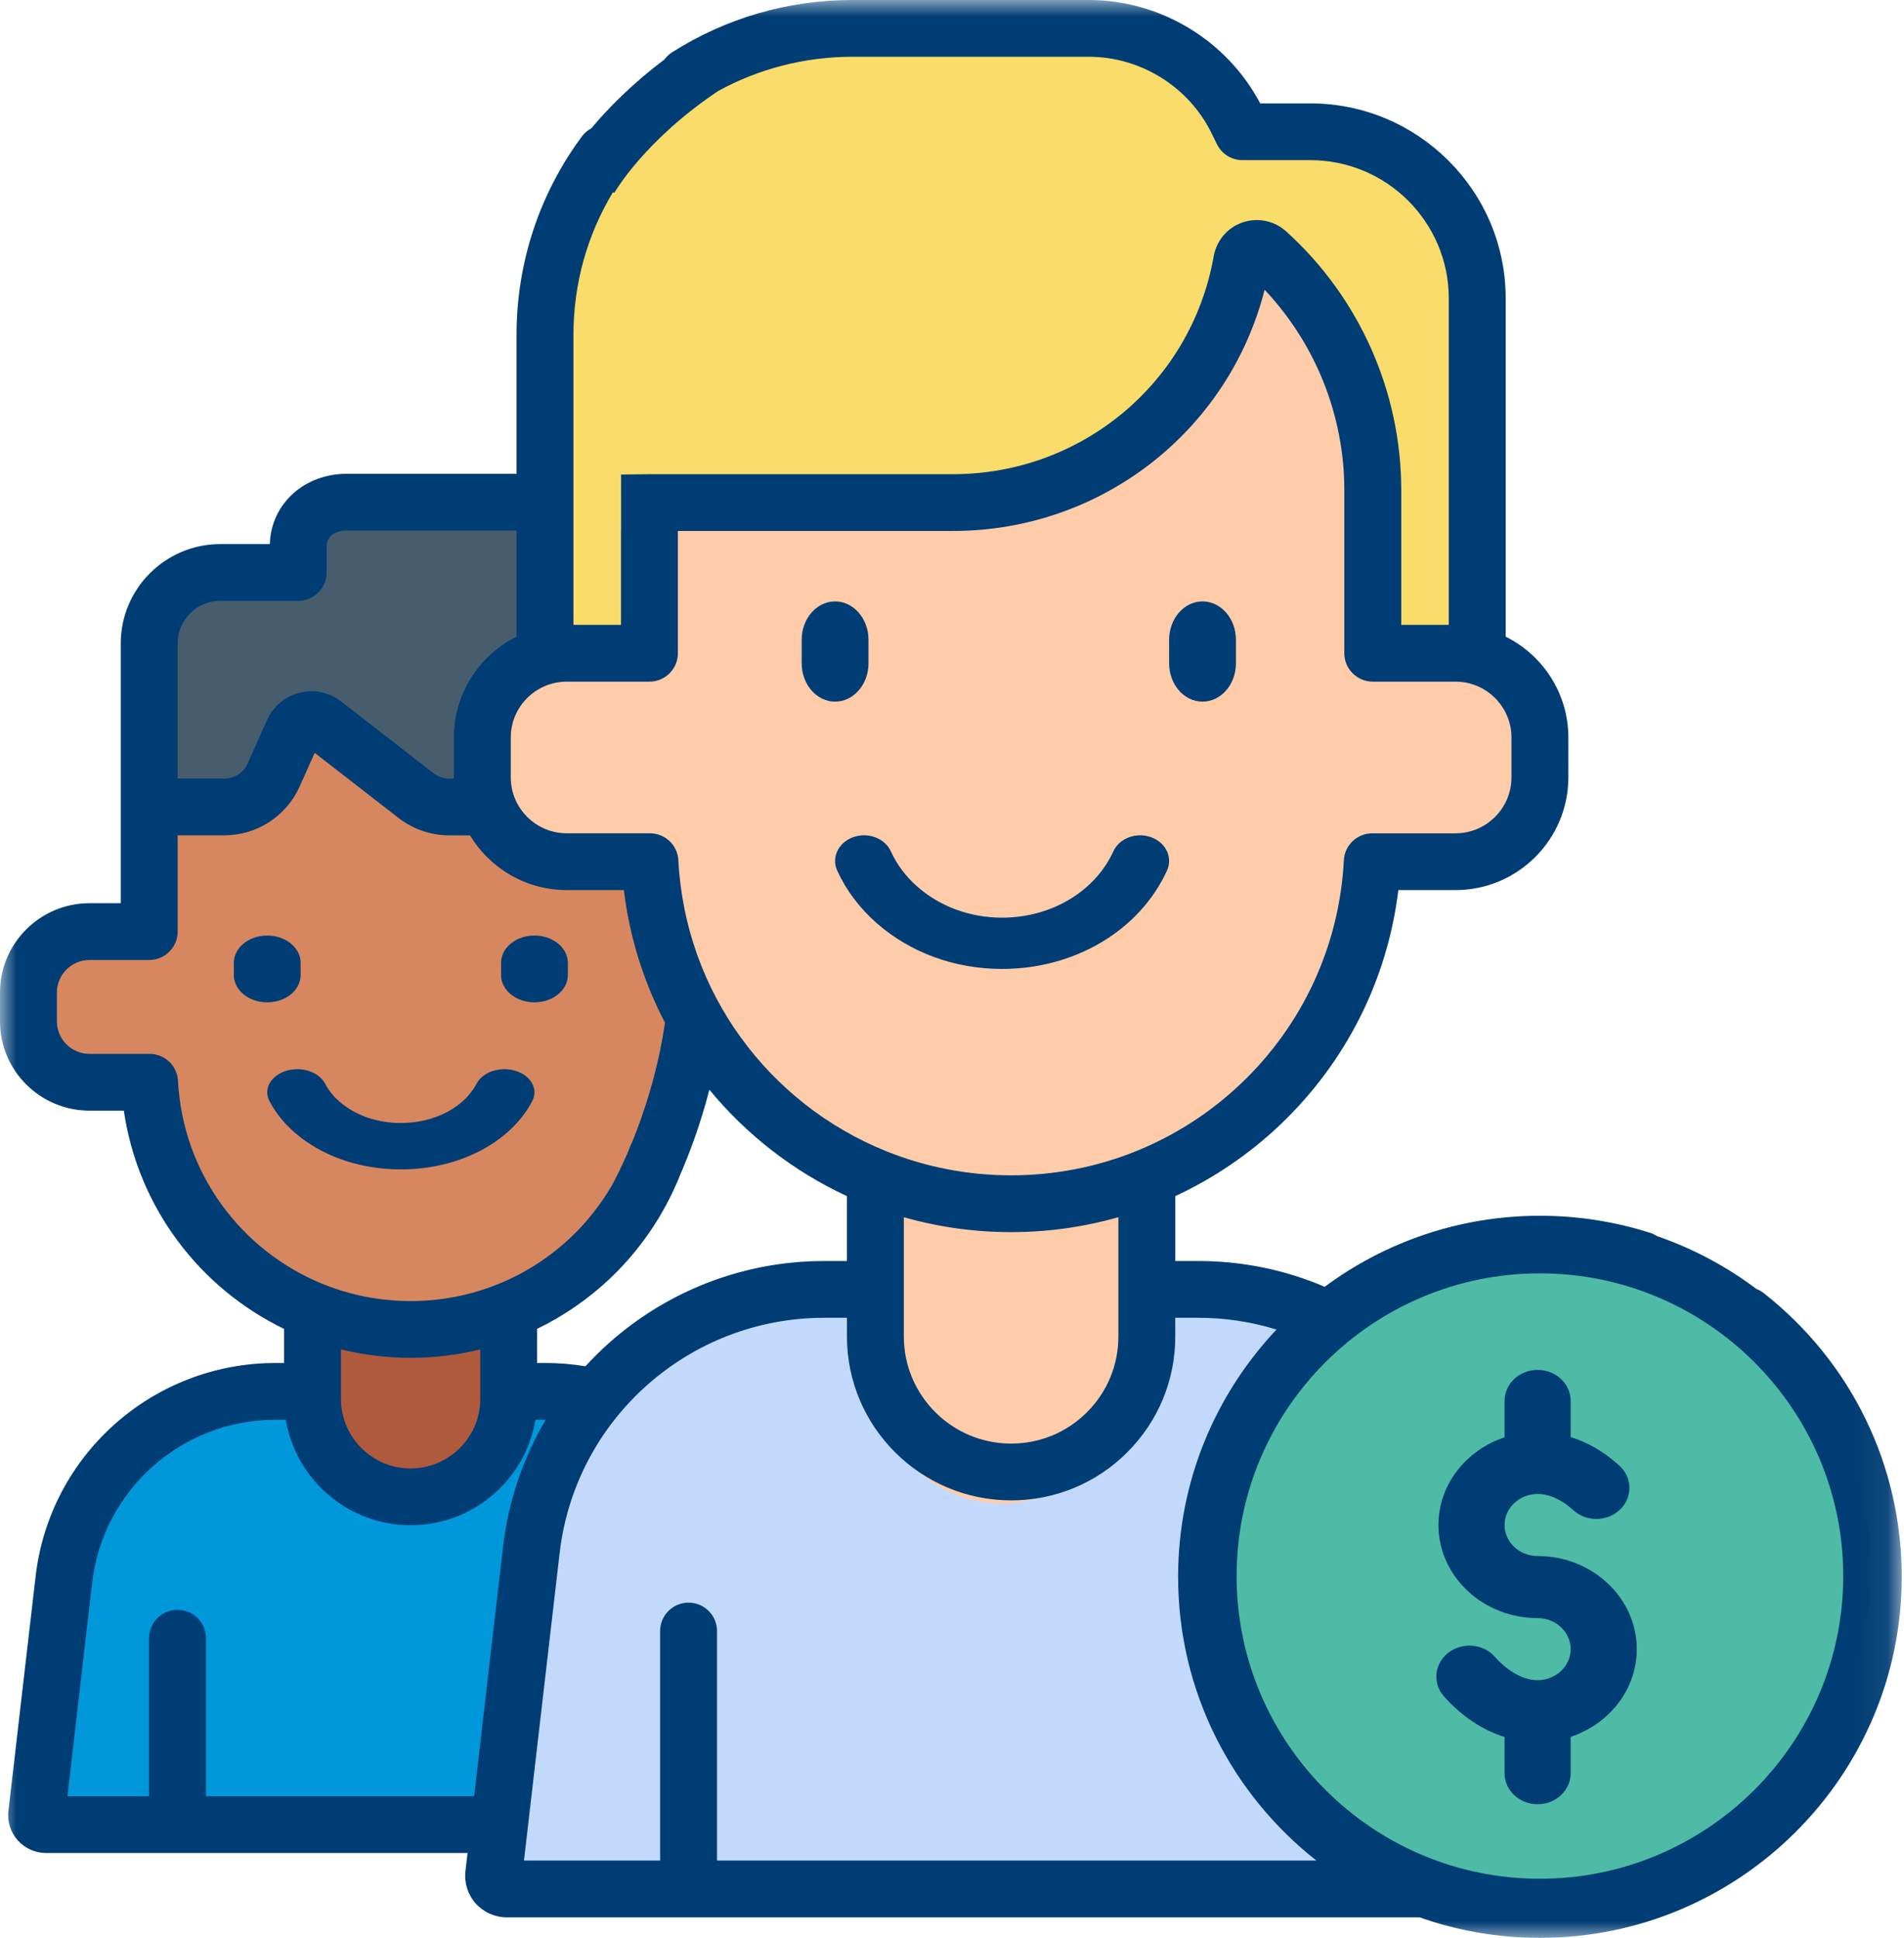 <?xml version="1.0" encoding="UTF-8"?>
<svg width="57px" height="58px" viewBox="0 0 57 58" version="1.1" xmlns="http://www.w3.org/2000/svg" xmlns:xlink="http://www.w3.org/1999/xlink">
    <!-- Generator: Sketch 52.5 (67469) - http://www.bohemiancoding.com/sketch -->
    <title>Group 38</title>
    <desc>Created with Sketch.</desc>
    <defs>
        <polygon id="path-1" points="2.27091641e-05 0 56.932 0 56.932 58 2.27091641e-05 58"></polygon>
    </defs>
    <g id="-Page1" stroke="none" stroke-width="1" fill="none" fill-rule="evenodd">
        <g id="NBN-Explained" transform="translate(-405, -1006)">
            <g id="Group-38" transform="translate(405, 1006)">
                <path d="M1.289,55 C1.116,55 0.982,54.853 1.002,54.686 L1.837,47.65 C2.22,44.429 5.02,42 8.35,42 L16.65,42 C19.98,42 22.78,44.429 23.163,47.65 L23.998,54.686 C24.018,54.853 23.884,55 23.711,55 L1.289,55 Z" id="Fill-1" fill="#0098DB"></path>
                <path d="M22.221,47.65 C21.865,44.429 19.26,42 16.162,42 L14,42 C17.098,42 19.704,44.429 20.059,47.65 L20.871,55 L22.731,55 C22.892,55 23.017,54.853 22.998,54.686 L22.221,47.65 Z" id="Fill-3" fill="#2AAD52"></path>
                <path d="M9,37 L9,42.086 C9,43.695 10.343,45 12,45 C13.657,45 15,43.695 15,42.086 L15,37 L9,37 Z" id="Fill-5" fill="#B05A3D"></path>
                <path d="M20.366,28.01 L20.366,23.679 C20.366,20.543 17.821,18 14.683,18 L10.317,18 C7.179,18 4.635,20.543 4.635,23.679 L4.635,28.01 L2.837,28.01 C1.823,28.01 1,28.832 1,29.846 L1,30.715 C1,31.729 1.823,32.551 2.837,32.551 L4.646,32.551 C4.86,36.701 8.295,40 12.5,40 C14.603,40 16.512,39.176 17.924,37.832 C19.335,36.488 20.246,34.625 20.354,32.551 L22.163,32.551 C23.178,32.551 24,31.729 24,30.715 L24,29.847 C24,28.832 23.178,28.01 22.163,28.01 L20.366,28.01 Z" id="Fill-7" fill="#D7875F"></path>
                <path d="M4,24 L6.3,24 C6.951,24 7.541,23.636 7.806,23.071 L8.403,21.8 C8.565,21.454 9.025,21.345 9.339,21.577 L12.168,23.67 C12.458,23.884 12.814,24 13.181,24 L20,24 L20,19.275 C20,16.914 17.987,15 15.505,15 L10.039,15 C9.222,15 8.56,15.63 8.56,16.407 L8.56,17.16 L6.176,17.16 C4.974,17.16 4,18.086 4,19.229 L4,24 Z" id="Fill-9" fill="#475D6D"></path>
                <path d="M17,23 L45,23 L45,9.195 C45,6.402 42.755,4.138 39.985,4.138 L37.949,4.138 L37.795,3.818 C36.965,2.095 35.232,1.001 33.333,1.001 L26.229,1.001 C21.074,0.944 16.949,5.117 17,10.306 L17,23 Z" id="Fill-11" fill="#F9DC6A"></path>
                <path d="M15.39,56 C15.157,56 14.976,55.797 15.003,55.565 L16.129,45.823 C16.644,41.364 20.419,38 24.907,38 L36.093,38 C40.581,38 44.356,41.364 44.871,45.823 L45.997,55.565 C46.024,55.797 45.843,56 45.61,56 L15.39,56 Z" id="Fill-13" fill="#C2D9FC"></path>
                <path d="M26,32 L26,40.689 C26,43.07 27.791,45 30,45 C32.209,45 34,43.07 34,40.689 L34,32 L26,32 Z" id="Fill-15" fill="#FFCCAA"></path>
                <path d="M46,23.058 C46,24.471 44.856,25.617 43.444,25.617 L40.927,25.617 C40.778,28.509 39.51,31.106 37.546,32.979 C35.583,34.851 32.926,36 30,36 C24.149,36 19.37,31.403 19.073,25.617 L16.556,25.617 C15.144,25.617 14,24.471 14,23.058 L14,21.848 C14,20.434 15.144,19.289 16.556,19.289 L19.057,19.289 L19.057,14.715 L28.244,14.715 C32.614,14.715 36.246,11.551 36.978,7.386 C37.041,7.024 37.472,6.875 37.744,7.121 C39.709,8.901 40.943,11.474 40.943,14.337 L40.943,19.289 L43.444,19.289 C44.856,19.289 46,20.434 46,21.848 L46,23.058 Z" id="Fill-17" fill="#FFCCAA"></path>
                <path d="M56,47 C56,52.523 51.523,57 46,57 C40.477,57 36,52.523 36,47 C36,41.477 40.477,37 46,37 C51.523,37 56,41.477 56,47 Z" id="Fill-19" fill="#4DBBA6"></path>
                <path d="M15.438,32.051 C14.978,31.907 14.454,32.078 14.267,32.434 C13.892,33.149 13.002,33.611 12,33.611 C11.347,33.611 10.732,33.415 10.269,33.058 C10.035,32.878 9.855,32.668 9.733,32.435 C9.547,32.079 9.023,31.907 8.563,32.051 C8.102,32.194 7.88,32.599 8.066,32.954 C8.279,33.362 8.592,33.727 8.998,34.041 C9.801,34.659 10.867,35 12,35 C13.737,35 15.282,34.198 15.934,32.956 C16.12,32.6 15.899,32.195 15.438,32.051 Z" id="Fill-21" fill="#003D74"></path>
                <path d="M9,28.818 C9,28.366 8.552,28 8,28 C7.448,28 7,28.366 7,28.818 L7,29.182 C7,29.634 7.448,30 8,30 C8.552,30 9,29.634 9,29.182 L9,28.818 Z" id="Fill-23" fill="#003D74"></path>
                <path d="M17,29.182 L17,28.818 C17,28.366 16.552,28 16,28 C15.448,28 15,28.366 15,28.818 L15,29.182 C15,29.634 15.448,30 16,30 C16.552,30 17,29.634 17,29.182 Z" id="Fill-25" fill="#003D74"></path>
                <path d="M33.331,25.479 C32.779,26.685 31.471,27.465 30,27.465 C29.041,27.465 28.137,27.133 27.457,26.532 C27.114,26.228 26.849,25.874 26.67,25.481 C26.491,25.087 25.986,24.897 25.542,25.056 C25.099,25.215 24.884,25.662 25.063,26.055 C25.33,26.641 25.724,27.167 26.233,27.618 C27.241,28.509 28.579,29 30,29 C32.18,29 34.118,27.844 34.936,26.056 C35.116,25.664 34.902,25.216 34.459,25.057 C34.016,24.897 33.511,25.086 33.331,25.479 Z" id="Fill-27" fill="#003D74"></path>
                <path d="M26,19.148 C26,18.514 25.552,18 25,18 C24.448,18 24,18.514 24,19.148 L24,19.852 C24,20.486 24.448,21 25,21 C25.552,21 26,20.486 26,19.852 L26,19.148 Z" id="Fill-29" fill="#003D74"></path>
                <path d="M35,19.148 L35,19.852 C35,20.486 35.448,21 36,21 C36.552,21 37,20.486 37,19.852 L37,19.148 C37,18.514 36.552,18 36,18 C35.448,18 35,18.514 35,19.148 Z" id="Fill-31" fill="#003D74"></path>
                <g id="Group-35">
                    <mask id="mask-2" fill="white">
                        <use xlink:href="#path-1"></use>
                    </mask>
                    <g id="Clip-34"></g>
                    <path d="M21.465,55.685 L21.465,48.816 C21.465,48.346 21.084,47.966 20.614,47.966 C20.144,47.966 19.762,48.346 19.762,48.816 L19.762,55.685 L15.686,55.685 L16.753,46.486 C17.217,42.47 20.625,39.44 24.679,39.44 L25.355,39.44 L25.355,40.001 C25.355,42.705 27.56,44.905 30.27,44.905 C31.584,44.905 32.819,44.395 33.745,43.468 C34.673,42.541 35.184,41.31 35.184,40.001 L35.184,39.44 L35.86,39.44 C36.67,39.44 37.458,39.559 38.215,39.793 C36.389,41.728 35.269,44.332 35.269,47.194 C35.269,50.634 36.889,53.704 39.408,55.685 L21.465,55.685 Z M15.061,46.291 L14.194,53.76 L6.165,53.76 L6.165,49.032 C6.165,48.562 5.784,48.182 5.314,48.182 C4.844,48.182 4.462,48.562 4.462,49.032 L4.462,53.76 L2.018,53.76 L2.758,47.375 C3.08,44.591 5.442,42.492 8.253,42.492 L8.557,42.492 C8.856,44.28 10.417,45.648 12.292,45.648 C13.304,45.648 14.254,45.255 14.97,44.54 C15.536,43.976 15.9,43.264 16.028,42.492 L16.332,42.492 C16.334,42.492 16.336,42.492 16.338,42.492 C15.668,43.625 15.221,44.91 15.061,46.291 Z M14.377,40.388 L14.377,41.869 C14.377,42.424 14.16,42.946 13.766,43.339 C13.372,43.732 12.849,43.949 12.292,43.949 C11.143,43.949 10.208,43.016 10.208,41.869 L10.208,40.387 C10.876,40.551 11.574,40.64 12.292,40.64 C13.003,40.64 13.702,40.554 14.377,40.388 Z M5.329,32.348 C5.305,31.896 4.932,31.542 4.478,31.542 L2.679,31.542 C2.141,31.542 1.703,31.105 1.703,30.568 L1.703,29.706 C1.703,29.169 2.141,28.732 2.679,28.732 L4.467,28.732 C4.937,28.732 5.319,28.351 5.319,27.882 L5.319,25.001 L6.718,25.001 C7.688,25.001 8.571,24.43 8.968,23.545 L9.421,22.533 L11.934,24.483 C12.364,24.817 12.901,25.002 13.447,25.002 L14.07,25.002 C14.662,25.982 15.739,26.64 16.968,26.64 L18.677,26.64 C18.848,28.059 19.275,29.396 19.907,30.607 C19.696,32.058 19.283,33.304 18.923,34.188 C18.899,34.229 18.878,34.273 18.862,34.319 C18.84,34.381 18.814,34.442 18.79,34.503 C18.572,35.004 18.389,35.35 18.304,35.503 C17.976,36.06 17.571,36.574 17.101,37.022 C16.454,37.636 15.707,38.113 14.9,38.438 C14.898,38.439 14.896,38.439 14.895,38.44 C14.077,38.768 13.196,38.94 12.293,38.94 C11.374,38.94 10.496,38.763 9.691,38.44 C9.682,38.437 9.673,38.434 9.664,38.43 C7.229,37.442 5.472,35.12 5.329,32.348 Z M5.318,19.257 C5.318,18.555 5.891,17.983 6.596,17.983 L8.927,17.983 C9.397,17.983 9.778,17.603 9.778,17.134 L9.778,16.361 C9.778,16.033 10.046,15.88 10.375,15.88 L15.464,15.88 L15.464,19.055 C14.353,19.608 13.587,20.753 13.587,22.074 L13.587,23.267 C13.587,23.279 13.588,23.291 13.588,23.302 L13.447,23.302 C13.279,23.302 13.113,23.246 12.98,23.142 L10.212,20.994 C9.857,20.719 9.404,20.624 8.969,20.733 C8.534,20.842 8.179,21.139 7.996,21.548 L7.413,22.852 C7.29,23.126 7.017,23.302 6.717,23.302 L5.318,23.302 L5.318,19.257 Z M21.492,2.729 L21.492,2.728 C22.719,2.054 24.099,1.699 25.514,1.699 L32.594,1.699 C34.152,1.699 35.597,2.602 36.277,4 L36.431,4.316 C36.574,4.608 36.871,4.793 37.196,4.793 L39.226,4.793 C41.512,4.793 43.372,6.649 43.372,8.93 L43.372,18.702 L41.949,18.702 L41.949,14.669 C41.949,11.724 40.693,8.901 38.503,6.925 C38.149,6.605 37.649,6.503 37.199,6.657 C36.749,6.811 36.418,7.199 36.335,7.669 C35.668,11.448 32.387,14.192 28.532,14.192 L19.442,14.192 L18.593,14.203 L18.593,15.902 L18.591,15.891 L18.591,18.702 L17.167,18.702 L17.167,10.027 C17.167,8.501 17.575,7.038 18.351,5.751 L18.39,5.772 C18.399,5.757 19.292,4.202 21.492,2.729 Z M18.276,38.252 C18.833,37.722 19.317,37.118 19.715,36.463 L19.716,36.464 C19.722,36.453 19.742,36.42 19.772,36.367 C20.002,35.977 20.202,35.57 20.368,35.149 C20.649,34.5 20.973,33.636 21.237,32.615 C22.347,33.963 23.753,35.057 25.355,35.799 L25.355,37.741 L24.679,37.741 C21.863,37.741 19.305,38.947 17.526,40.892 C17.133,40.827 16.733,40.793 16.332,40.793 L16.08,40.793 L16.08,39.771 C16.877,39.385 17.618,38.876 18.276,38.252 Z M33.481,36.43 L33.481,40.001 C33.481,40.857 33.147,41.662 32.54,42.268 C31.935,42.873 31.129,43.206 30.27,43.206 C28.499,43.206 27.058,41.768 27.058,40.001 L27.058,36.431 C28.079,36.721 29.157,36.877 30.27,36.877 C31.369,36.877 32.448,36.724 33.481,36.43 Z M45.249,22.074 L45.249,23.267 C45.249,24.19 44.496,24.941 43.572,24.941 L41.081,24.941 C40.628,24.941 40.254,25.295 40.231,25.746 C40.099,28.295 39.004,30.67 37.149,32.433 C36.228,33.308 35.165,33.987 34.016,34.452 C34.005,34.456 33.995,34.46 33.985,34.465 C32.817,34.932 31.56,35.177 30.27,35.177 C28.955,35.177 27.698,34.923 26.546,34.461 C26.532,34.455 26.518,34.45 26.504,34.444 C23.022,33.03 20.513,29.71 20.308,25.746 C20.285,25.295 19.911,24.94 19.458,24.94 L16.968,24.94 C16.043,24.94 15.291,24.19 15.291,23.267 L15.291,22.074 C15.291,21.151 16.043,20.401 16.968,20.401 L19.442,20.401 C19.913,20.401 20.294,20.02 20.294,19.551 L20.294,15.891 L28.532,15.891 C32.97,15.891 36.783,12.896 37.859,8.673 C39.383,10.288 40.245,12.436 40.245,14.669 L40.245,19.551 C40.245,20.02 40.627,20.401 41.097,20.401 L43.572,20.401 C44.496,20.401 45.249,21.151 45.249,22.074 Z M55.181,47.17 C55.181,52.166 51.107,56.23 46.1,56.23 C41.093,56.23 37.02,52.166 37.02,47.17 C37.02,42.175 41.093,38.111 46.1,38.111 C51.107,38.111 55.181,42.175 55.181,47.17 Z M52.802,38.703 C52.733,38.649 52.659,38.607 52.581,38.577 C51.687,37.905 50.685,37.367 49.606,36.996 C49.543,36.955 49.475,36.922 49.4,36.898 C48.337,36.559 47.226,36.387 46.1,36.387 C43.689,36.387 41.459,37.178 39.657,38.513 C38.457,38 37.182,37.741 35.86,37.741 L35.185,37.741 L35.185,35.798 C36.328,35.269 37.388,34.552 38.324,33.664 C40.299,31.786 41.538,29.316 41.862,26.64 L43.572,26.64 C45.436,26.64 46.952,25.127 46.952,23.267 L46.952,22.074 C46.952,20.753 46.187,19.608 45.076,19.055 L45.076,8.93 C45.076,5.712 42.451,3.094 39.226,3.094 L37.726,3.094 C36.733,1.209 34.738,0 32.594,0 L25.514,0 C23.596,0 21.731,0.541 20.122,1.564 C20.029,1.623 19.952,1.697 19.891,1.781 C18.902,2.525 18.184,3.265 17.701,3.842 C17.593,3.899 17.496,3.98 17.418,4.085 C17.362,4.162 17.306,4.239 17.252,4.317 C16.081,5.997 15.464,7.966 15.464,10.027 L15.464,14.181 L10.375,14.181 C9.133,14.181 8.117,15.055 8.077,16.284 L6.596,16.284 C4.952,16.284 3.615,17.618 3.615,19.257 L3.615,23.581 L3.615,24.152 L3.615,27.032 L2.679,27.032 C1.202,27.032 2.27091641e-05,28.232 2.27091641e-05,29.706 L2.27091641e-05,30.568 C2.27091641e-05,32.042 1.202,33.241 2.679,33.241 L3.707,33.241 C4.129,36.137 5.977,38.55 8.505,39.774 L8.505,40.793 L8.253,40.793 C4.576,40.793 1.487,43.539 1.066,47.18 L0.252,54.199 C0.215,54.519 0.317,54.84 0.531,55.08 C0.746,55.321 1.055,55.459 1.378,55.459 L13.997,55.459 L13.934,56.005 C13.895,56.356 14.007,56.708 14.242,56.971 C14.478,57.233 14.815,57.384 15.167,57.384 L42.495,57.384 C43.623,57.782 44.837,58 46.1,58 C52.073,58 56.932,53.152 56.932,47.193 C56.932,43.863 55.427,40.768 52.802,38.703 Z" id="Fill-33" fill="#003D74" mask="url(#mask-2)"></path>
                </g>
                <g id="Fill-38" transform="translate(43, 41)" fill="#003D74">
                    <path d="M2.042,2.017 C0.891,2.4 0.063,3.432 0.063,4.643 C0.063,6.179 1.395,7.429 3.032,7.429 C3.577,7.429 4.021,7.845 4.021,8.357 C4.021,8.869 3.577,9.286 3.032,9.286 C2.609,9.286 2.152,9.036 1.747,8.583 C1.395,8.191 0.771,8.14 0.353,8.47 C-0.066,8.8 -0.119,9.386 0.232,9.778 C0.761,10.369 1.383,10.78 2.042,10.988 L2.042,12.071 C2.042,12.584 2.485,13 3.032,13 C3.578,13 4.021,12.584 4.021,12.071 L4.021,10.983 C5.173,10.6 6,9.568 6,8.357 C6,6.821 4.668,5.571 3.032,5.571 C2.486,5.571 2.042,5.155 2.042,4.643 C2.042,4.131 2.486,3.714 3.032,3.714 C3.382,3.714 3.752,3.882 4.102,4.2 C4.494,4.556 5.121,4.547 5.501,4.178 C5.881,3.81 5.871,3.222 5.478,2.865 C4.976,2.409 4.473,2.151 4.021,2.01 L4.021,0.928 C4.021,0.416 3.578,0 3.032,0 C2.485,0 2.042,0.416 2.042,0.928 L2.042,2.017 Z" id="Fill-36"></path>
                </g>
            </g>
        </g>
    </g>
</svg>